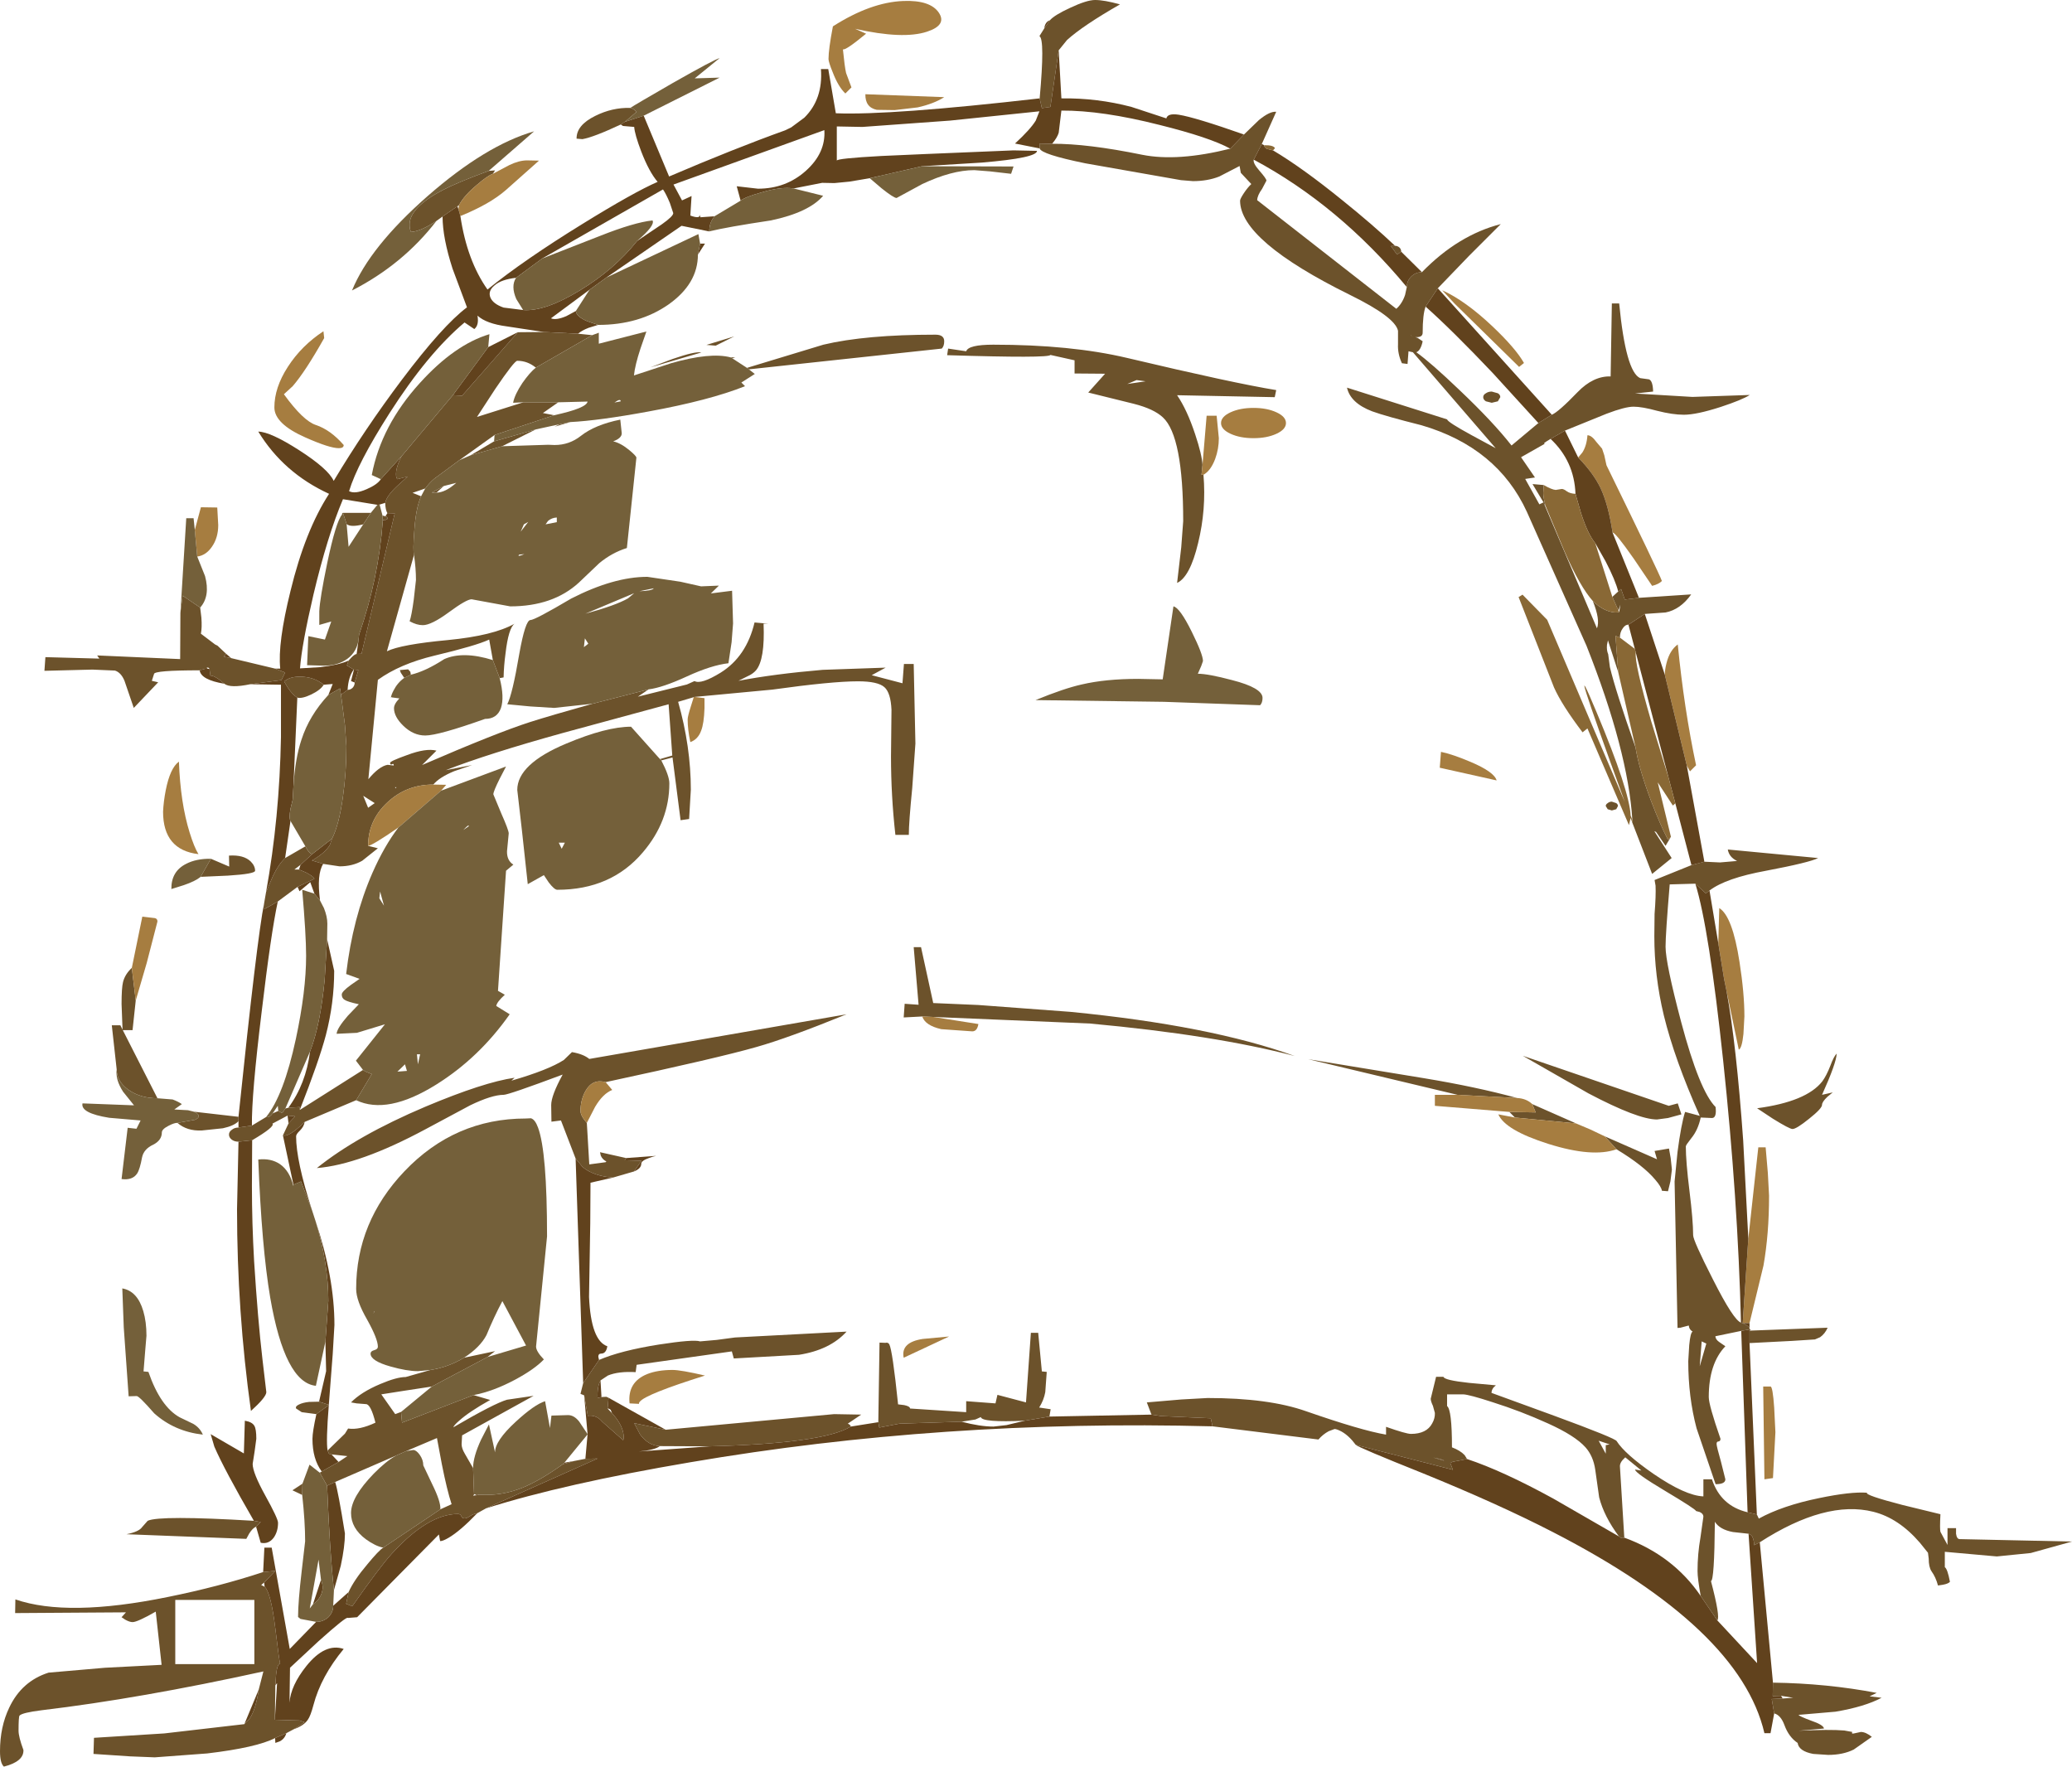 <?xml version="1.0" encoding="UTF-8" standalone="no"?>
<svg xmlns:ffdec="https://www.free-decompiler.com/flash" xmlns:xlink="http://www.w3.org/1999/xlink" ffdec:objectType="shape" height="361.85px" width="424.4px" xmlns="http://www.w3.org/2000/svg">
  <g transform="matrix(1.0, 0.0, 0.0, 1.0, -0.1, -0.35)">
    <path d="M317.95 85.3 Q319.3 84.75 323.25 80.65 326.45 77.35 330.0 77.45 L330.25 62.5 331.75 62.5 Q333.1 76.5 336.05 77.8 L337.85 78.05 Q338.65 78.35 338.7 80.55 L335.0 80.95 346.75 81.65 358.5 81.25 Q356.95 82.25 352.55 83.7 347.6 85.3 345.0 85.3 342.7 85.3 339.55 84.5 336.45 83.65 334.7 83.65 332.95 83.65 329.15 85.1 L320.65 88.55 317.7 90.25 Q316.5 90.95 316.35 91.15 L316.5 91.25 311.65 94.0 314.5 98.15 312.5 98.45 315.4 103.65 316.25 103.25 327.2 129.05 Q327.9 127.3 326.35 123.45 328.25 125.3 330.2 125.7 331.15 125.9 331.75 125.7 L332.0 124.2 331.6 125.4 330.35 122.6 331.55 121.5 332.15 121.0 332.9 123.15 335.8 122.8 346.5 122.1 Q344.3 125.2 341.25 125.8 L337.0 126.1 333.65 128.3 Q332.95 128.3 332.45 129.1 331.9 129.85 331.9 130.95 L331.0 130.6 331.55 138.0 329.45 131.5 329.25 132.45 Q329.15 133.55 329.5 134.35 L329.85 137.0 Q331.05 142.0 335.1 153.45 335.8 157.85 338.3 164.45 340.3 169.65 341.75 172.35 L342.35 171.75 341.25 173.6 339.3 170.75 338.95 170.6 342.5 176.1 338.5 179.35 334.4 168.75 334.45 168.3 Q333.55 154.05 325.05 132.6 L312.85 105.2 Q306.8 92.0 291.25 87.45 283.9 85.6 281.15 84.6 276.7 82.9 276.0 79.75 L296.5 86.25 Q296.6 86.8 301.55 89.5 L306.45 92.15 289.5 72.5 288.6 72.3 288.4 74.9 287.25 74.75 Q286.35 72.8 286.45 70.85 L286.45 68.1 Q285.85 65.3 276.7 60.8 254.1 49.65 254.1 41.45 254.1 41.1 254.85 39.95 255.65 38.75 256.4 38.05 L254.25 35.75 254.0 34.35 249.85 36.5 Q247.45 37.45 244.45 37.45 L242.0 37.25 222.4 33.8 Q213.35 31.95 213.05 30.75 L213.0 29.75 215.6 29.8 Q222.8 29.75 234.05 32.05 241.3 33.5 252.1 30.8 L254.9 27.9 257.95 24.95 Q260.2 23.1 261.5 23.25 L258.55 29.85 256.9 33.05 Q256.7 33.75 258.05 35.3 259.5 36.95 259.5 37.35 L258.6 39.05 Q257.65 40.35 257.6 41.35 L286.1 63.6 Q287.3 62.55 287.9 60.75 L288.25 59.15 Q288.25 57.9 289.15 57.0 290.05 56.1 291.35 56.1 298.75 48.5 307.5 46.25 L301.0 52.75 294.6 59.4 292.1 63.15 Q291.5 64.75 291.5 68.5 291.5 69.5 290.0 69.4 L290.45 69.55 291.5 70.25 Q291.1 72.15 290.2 72.5 293.2 74.65 299.05 80.25 305.95 86.8 309.7 91.6 L315.2 87.0 317.95 85.3 M316.3 99.7 L316.2 101.35 Q316.2 102.3 316.7 104.05 L316.25 103.25 314.0 99.5 316.3 99.7 M346.55 177.55 L349.2 176.85 352.4 177.0 355.9 176.7 Q354.25 175.9 354.0 174.35 L372.5 176.1 Q370.8 177.0 361.85 178.7 353.6 180.2 350.25 182.75 L349.5 183.35 347.35 181.35 342.1 181.5 Q341.25 191.7 341.25 194.25 341.25 197.6 344.45 209.7 348.2 223.8 351.5 227.1 351.75 229.35 350.75 229.35 L348.45 229.25 Q347.9 231.8 346.55 233.45 345.4 234.9 345.4 235.15 345.4 238.25 346.15 244.3 346.9 250.35 346.9 253.35 346.9 254.45 350.95 262.4 355.2 270.8 356.7 271.25 358.25 271.85 358.45 272.4 L358.45 272.65 356.75 272.95 351.45 274.05 Q351.5 274.7 352.2 275.2 L353.5 276.1 Q350.1 279.65 350.1 286.5 350.1 288.15 352.5 295.05 352.5 295.55 352.1 295.6 351.7 295.6 351.7 296.1 351.7 296.6 352.6 299.75 L353.5 303.35 Q353.5 304.35 351.5 304.35 L347.6 292.9 Q345.9 286.5 345.9 279.15 L346.1 275.85 Q346.35 273.25 346.8 273.1 346.3 272.8 346.1 272.3 L346.0 271.85 344.3 272.3 343.7 272.35 343.1 242.35 343.7 236.3 Q344.45 230.6 345.25 228.1 L348.25 228.9 Q343.1 217.35 340.9 208.35 338.95 200.25 338.95 192.1 L339.0 187.55 Q339.3 183.7 339.2 181.75 L339.0 180.6 346.55 177.55 M331.15 164.85 Q331.5 165.1 331.5 165.45 L331.15 166.1 330.25 166.35 329.4 166.1 329.0 165.45 Q329.0 165.1 329.4 164.85 329.75 164.55 330.25 164.55 L331.15 164.85 M341.75 229.35 L339.5 229.65 Q335.6 229.65 325.45 224.3 L312.0 216.6 341.9 226.85 343.75 226.35 344.5 228.6 341.75 229.35 M375.0 218.65 Q375.7 216.75 376.3 216.15 376.25 218.05 373.3 224.6 L375.5 224.1 374.4 225.0 Q373.3 226.05 373.3 226.65 373.3 227.4 370.65 229.5 368.05 231.6 367.25 231.6 366.65 231.6 363.25 229.5 L360.0 227.35 Q370.1 226.0 373.35 221.85 374.2 220.7 375.0 218.65 M328.8 233.1 L339.5 237.8 339.0 236.1 341.95 235.6 342.3 237.55 342.55 239.9 342.25 242.3 341.75 244.35 340.5 244.25 Q340.4 243.45 339.15 242.0 336.75 239.1 331.2 235.75 L328.8 233.1 M310.4 229.25 L309.25 228.1 314.65 228.2 313.95 226.5 322.9 230.45 310.4 229.25 M298.65 224.6 L268.05 217.3 291.8 221.2 Q302.4 222.95 310.85 225.25 L298.65 224.6 M329.0 296.35 L329.8 296.2 327.55 295.45 329.0 298.1 329.0 296.35 M358.45 275.45 L358.45 272.9 374.45 272.3 Q373.9 273.55 372.9 274.25 L371.85 274.7 367.2 275.0 358.45 275.45 M348.65 275.1 L348.25 280.2 349.6 275.55 348.65 275.1 M359.95 310.55 L360.35 311.4 Q365.15 308.75 372.7 307.2 379.2 305.85 382.5 306.1 382.05 306.6 389.75 308.6 L397.55 310.5 Q397.4 313.55 397.55 314.1 L399.0 316.8 399.0 313.35 400.75 313.35 400.75 314.5 Q400.9 315.6 401.5 315.6 L424.5 316.1 416.05 318.45 409.1 319.15 398.45 318.2 398.45 321.35 Q399.0 321.7 399.5 324.35 399.15 324.75 398.05 324.95 L397.05 325.1 Q396.6 323.4 395.7 322.15 395.15 321.3 395.15 319.6 L395.0 318.4 393.35 316.35 Q389.0 311.3 383.8 310.0 374.05 307.55 360.55 316.25 L359.4 316.85 Q359.35 315.4 358.8 314.8 L358.25 314.5 355.05 314.15 Q352.35 313.65 351.35 312.05 351.25 324.1 350.55 324.2 352.5 331.6 351.85 332.25 L348.45 327.25 Q347.8 323.65 347.8 322.15 347.8 318.65 348.4 315.25 L349.0 311.0 Q349.0 310.4 348.25 310.05 L347.5 309.85 Q347.4 309.45 341.2 305.75 335.0 302.05 335.0 301.35 L336.3 301.55 333.0 298.85 332.45 299.4 Q331.9 300.05 331.9 300.65 L332.8 315.3 Q332.45 315.5 332.05 315.3 L331.7 315.05 Q328.65 310.95 327.65 307.05 L326.85 301.4 Q326.45 298.6 324.85 296.8 322.7 294.4 317.15 291.9 311.65 289.4 305.8 287.55 301.05 286.0 299.8 285.95 L296.5 285.95 296.5 288.35 Q297.5 289.1 297.5 296.8 299.2 297.45 300.1 298.4 L300.6 299.2 297.7 299.75 297.15 300.0 297.7 301.4 277.8 296.3 Q276.4 294.4 274.85 293.55 273.9 293.05 273.45 293.05 L272.25 293.5 Q271.05 294.15 270.15 295.2 L248.45 292.5 248.1 290.85 237.95 290.4 235.95 290.1 235.0 287.6 242.05 287.0 247.45 286.7 Q259.95 286.7 267.6 289.4 278.95 293.35 284.0 294.2 L284.0 292.6 Q288.1 294.05 289.1 294.05 292.3 294.05 293.45 291.9 294.05 290.85 294.0 289.75 L293.6 288.3 Q293.15 287.35 293.15 286.85 L294.25 282.35 295.75 282.35 Q295.9 283.05 301.0 283.6 L306.5 284.1 306.05 284.5 Q305.6 285.05 305.6 285.65 L318.35 290.3 Q331.15 295.0 331.25 295.55 332.95 298.2 338.8 302.25 345.3 306.7 349.0 306.85 L349.0 303.35 350.75 303.35 Q352.55 308.8 358.05 310.1 L359.95 310.55 M363.25 345.0 Q374.3 345.15 384.5 347.1 L383.05 347.8 385.5 348.1 Q382.0 349.95 376.05 350.95 L368.5 351.6 Q368.55 351.85 371.1 352.8 373.6 353.65 373.7 354.4 L368.5 354.85 Q374.9 354.55 377.85 354.8 L379.5 355.1 Q379.25 355.55 379.85 355.4 L381.25 355.1 Q382.25 355.1 383.5 356.1 L379.8 358.7 Q377.6 359.8 374.55 359.8 L371.5 359.6 Q368.55 359.05 368.3 357.35 366.5 356.15 365.6 353.7 364.85 351.65 363.5 351.3 L363.0 348.35 365.25 348.25 367.4 348.1 364.9 347.7 363.2 347.75 363.25 345.0 M99.65 309.3 L97.85 310.3 Q97.0 310.45 96.35 310.9 95.7 311.35 95.25 311.35 94.75 311.35 94.6 310.9 94.4 310.45 93.9 310.45 87.75 310.45 80.3 318.65 77.85 321.35 72.25 329.35 L71.0 328.85 71.5 326.45 Q72.6 324.0 75.35 320.75 77.7 317.9 78.6 317.35 L90.3 309.5 92.6 308.45 Q91.65 305.55 90.6 300.25 L89.6 294.9 83.35 297.55 81.2 298.5 68.75 303.9 67.1 304.65 65.6 302.0 66.0 301.75 69.45 299.8 71.25 298.6 68.0 298.25 Q67.65 298.25 67.45 298.05 L67.2 297.45 70.75 294.0 71.4 292.95 Q73.7 293.3 77.0 291.75 76.05 287.95 75.05 287.95 L73.15 287.8 72.0 287.6 Q74.05 285.5 77.95 283.85 81.35 282.4 83.2 282.4 L88.3 280.95 Q91.9 280.4 95.15 278.45 L101.5 277.1 99.95 278.3 88.55 284.35 82.65 285.25 78.2 285.95 81.05 290.0 82.25 289.55 82.45 291.75 97.1 286.1 100.5 287.1 Q96.2 289.5 94.15 291.35 93.1 292.25 92.95 292.7 101.35 287.8 103.95 287.05 L109.4 286.25 94.75 294.35 94.65 296.15 Q94.65 297.0 95.3 298.1 L97.0 301.05 97.2 306.4 97.05 306.75 98.3 306.5 Q102.75 306.8 107.05 305.1 110.75 303.6 115.4 300.25 L117.7 299.6 120.0 299.15 122.5 299.1 99.65 309.3 M60.25 354.55 L58.75 355.35 56.45 356.35 Q52.65 358.3 42.55 359.5 L31.8 360.3 26.75 360.1 19.25 359.6 19.35 356.3 33.75 355.4 50.15 353.5 51.25 352.35 Q52.5 350.45 53.1 346.4 L54.05 342.7 Q28.8 348.25 8.65 350.65 4.65 351.15 4.1 351.75 3.9 352.0 3.9 354.85 3.9 356.1 4.9 358.8 5.0 361.15 0.9 362.2 0.1 361.5 0.1 359.05 0.1 354.05 2.0 350.1 4.55 344.7 10.05 342.95 L21.6 341.95 33.2 341.35 32.0 330.45 Q28.25 332.6 27.25 332.6 26.65 332.6 25.75 332.1 L25.0 331.6 25.9 330.6 3.2 330.75 3.25 327.95 Q13.95 331.65 34.5 327.45 44.9 325.35 54.0 322.35 L56.5 322.1 54.2 324.5 53.6 325.0 54.3 325.35 Q55.6 326.55 56.5 333.95 57.35 341.1 57.5 341.1 56.9 341.1 56.65 343.35 L56.5 345.55 56.4 352.6 61.45 352.75 62.5 353.1 Q61.4 353.85 60.25 354.55 M62.0 306.55 L60.0 305.6 62.05 304.25 62.0 306.55 M64.9 290.0 L61.9 289.6 60.75 288.85 Q60.55 288.4 61.3 288.05 62.05 287.65 63.4 287.5 L65.45 287.45 67.45 288.1 67.45 288.15 64.9 290.0 M58.05 232.9 L59.2 230.45 60.55 229.0 59.0 228.85 55.9 230.5 Q56.5 231.1 51.75 233.9 L48.95 234.2 Q48.15 234.2 47.6 233.8 47.0 233.35 47.0 232.75 47.0 232.15 47.6 231.75 48.15 231.3 48.95 231.3 L51.7 230.9 54.6 229.15 Q55.25 229.35 55.95 228.4 L57.1 227.9 57.9 228.35 58.55 227.4 59.15 227.25 61.5 227.1 61.5 227.7 74.45 219.5 74.9 219.8 76.25 220.35 73.05 225.7 62.5 230.15 Q59.25 233.35 58.05 232.9 M48.95 230.0 Q48.05 230.95 45.75 231.45 L41.45 231.9 Q38.4 232.05 36.45 230.35 L40.1 229.7 Q41.1 229.2 40.7 228.65 40.45 228.3 39.8 228.05 L48.95 229.1 48.95 230.0 M24.0 219.4 L23.0 210.35 24.75 210.35 25.2 211.25 25.0 206.0 Q25.0 202.7 25.3 201.5 25.7 199.9 27.1 198.6 L27.9 205.3 27.25 211.35 25.25 211.35 32.35 225.3 Q28.9 225.3 26.45 223.6 24.0 221.85 24.0 219.4 M54.2 185.35 L54.6 183.05 56.0 179.8 Q57.1 177.45 58.5 176.1 L62.65 173.7 Q63.5 175.35 64.1 175.25 L61.65 177.5 60.4 178.45 61.35 178.45 62.85 179.1 Q64.35 179.9 64.5 180.35 L61.05 182.0 57.0 185.0 Q55.65 185.8 54.25 186.55 L54.2 185.35 M51.35 140.5 Q47.25 141.35 46.05 140.4 L44.95 139.5 Q43.7 138.65 43.2 138.75 L43.0 137.35 Q42.8 136.95 42.4 137.15 42.95 137.35 42.25 137.35 L42.1 137.35 41.0 137.65 Q31.7 137.65 31.65 138.4 L31.2 139.8 32.5 140.1 27.5 145.35 25.6 139.8 Q24.9 138.1 23.65 137.7 L19.05 137.5 9.2 137.75 9.4 134.95 20.45 135.25 20.0 134.6 37.0 135.35 37.05 125.9 37.5 122.35 41.1 124.8 41.35 126.85 Q41.5 128.9 41.25 130.15 L44.15 132.35 44.65 132.6 46.4 134.25 45.95 134.85 47.45 135.15 56.45 137.3 58.5 138.1 57.75 139.65 51.35 140.5 M90.75 44.7 L89.5 45.6 Q86.25 47.75 84.3 47.85 84.0 47.35 84.0 46.35 84.0 42.85 90.75 39.3 93.7 37.75 100.2 35.35 L101.5 35.25 101.05 35.95 Q99.95 36.35 97.8 38.2 95.15 40.4 94.1 42.4 L93.8 42.6 90.75 44.7 M127.25 25.85 Q121.7 28.45 119.4 28.85 L118.2 28.75 Q118.15 26.0 122.0 24.1 125.5 22.35 129.2 22.45 129.75 22.5 130.5 23.25 L128.1 25.3 127.25 25.85 M213.05 20.5 Q214.15 8.35 213.0 7.75 L214.0 6.15 215.15 4.5 Q216.05 3.45 219.3 1.95 222.7 0.35 224.4 0.35 226.3 0.35 229.5 1.25 221.9 5.6 218.65 8.55 L216.95 10.65 215.25 22.25 213.5 22.5 213.05 20.5 M246.6 97.6 Q247.2 104.7 245.5 111.6 243.85 118.5 241.2 119.75 L242.05 112.45 242.45 107.1 Q242.45 89.7 238.3 85.85 236.45 84.1 232.3 83.05 L223.0 80.75 226.45 76.9 220.2 76.85 220.2 74.15 215.25 73.05 Q215.0 73.75 194.1 73.1 L194.3 71.75 198.0 72.3 Q198.45 70.95 203.55 70.95 219.45 70.95 230.9 73.65 252.85 78.85 261.5 80.25 L261.2 81.7 241.2 81.3 Q243.25 84.3 244.9 89.3 246.3 93.5 246.4 95.6 L246.2 97.6 246.6 97.6 M287.1 51.9 L286.25 52.5 285.0 50.75 285.85 50.7 Q286.35 50.7 286.75 51.05 287.1 51.4 287.1 51.9 M289.1 69.0 L289.4 69.4 289.05 68.9 289.1 69.0 M307.4 81.7 L306.9 82.55 305.65 82.85 304.45 82.55 Q303.9 82.2 303.9 81.7 303.9 81.2 304.45 80.9 304.95 80.55 305.65 80.55 L306.9 80.9 Q307.4 81.2 307.4 81.7 M118.5 68.7 L121.4 69.0 109.85 75.65 Q108.15 74.25 106.05 74.25 105.45 74.25 101.55 80.0 L97.8 85.75 107.3 82.75 114.45 82.75 111.3 84.95 113.6 85.4 101.4 89.45 94.2 94.6 89.05 98.4 Q88.05 99.25 87.2 100.4 L84.6 101.3 86.35 102.0 Q85.25 104.45 84.95 109.25 84.65 113.15 84.9 114.0 L79.35 133.75 Q82.2 132.35 91.85 131.45 101.15 130.55 105.5 128.1 104.25 129.0 103.65 134.15 103.3 136.7 103.25 139.1 L102.45 139.25 101.05 135.55 100.3 131.35 Q97.65 132.6 89.05 134.65 82.0 136.35 77.5 139.6 L75.55 159.95 Q77.75 157.3 79.5 157.0 L80.75 157.15 Q80.75 156.65 80.4 156.9 80.0 157.1 80.0 156.6 80.0 156.25 83.5 155.0 87.35 153.55 89.5 154.1 L86.55 157.05 Q101.8 150.45 108.65 148.25 112.9 146.9 121.45 144.5 L132.95 141.55 130.75 143.05 140.8 140.55 142.35 139.85 Q143.7 140.6 147.75 138.1 153.0 134.8 154.65 127.85 L157.5 128.1 156.5 128.1 Q156.8 135.45 154.95 137.65 154.3 138.4 153.15 138.9 L151.35 139.8 Q158.65 138.4 168.6 137.55 L181.5 137.1 178.65 138.65 184.95 140.3 185.25 136.35 187.25 136.35 187.6 152.65 186.95 161.75 Q186.25 168.8 186.25 171.35 L183.5 171.35 Q182.6 163.35 182.6 155.3 L182.7 145.75 Q182.55 142.25 181.25 141.1 179.9 139.9 175.85 139.9 170.5 139.9 158.3 141.6 L142.35 143.1 142.2 143.15 139.0 144.1 Q141.6 153.3 141.6 162.1 L141.25 168.1 139.5 168.35 137.85 155.5 135.55 156.1 135.5 156.0 135.4 155.8 137.8 155.1 137.05 144.6 115.5 150.45 Q100.15 154.7 91.4 158.1 L96.8 157.05 93.15 158.3 Q90.1 159.55 88.85 161.05 83.3 161.05 79.4 164.75 75.5 168.4 75.5 173.6 L77.5 174.1 74.3 176.65 Q72.3 177.8 69.65 177.8 L66.3 177.3 64.0 176.6 Q66.7 175.05 67.65 173.45 L68.1 172.15 Q69.55 169.3 70.35 163.5 71.05 158.55 71.05 153.15 L70.75 148.85 69.95 142.65 71.3 141.65 Q71.9 141.65 72.35 141.2 72.75 140.75 72.75 140.15 L73.5 137.6 72.6 137.5 72.55 137.5 71.15 136.65 71.5 135.65 72.1 135.0 Q72.75 134.35 73.15 134.3 L74.15 134.25 80.95 105.5 79.45 105.45 Q79.05 104.85 79.0 103.35 79.3 101.9 81.45 99.9 L83.6 97.95 81.5 98.5 Q81.1 98.1 81.25 96.9 81.45 95.5 82.35 93.8 L92.85 81.3 94.75 81.4 106.15 68.4 111.45 68.35 118.5 68.7 M149.75 73.55 L150.7 73.55 150.1 73.75 149.75 73.55 M153.1 75.7 L168.75 70.95 Q177.35 68.9 191.7 68.9 193.5 68.9 193.5 70.25 193.5 71.25 193.0 71.75 L153.5 76.0 153.1 75.7 M116.9 86.8 L113.7 87.75 114.7 87.25 116.9 86.8 M109.85 88.3 L102.95 91.75 96.5 93.6 101.3 90.75 109.85 88.3 M82.9 139.2 L82.2 138.15 82.0 137.6 83.7 137.45 84.15 137.95 84.25 138.55 82.9 139.2 M135.25 155.8 L135.3 155.8 135.45 156.1 135.25 155.8 M119.75 286.15 L119.0 285.85 119.55 283.65 122.8 278.9 Q127.2 277.0 135.05 275.75 142.15 274.65 143.5 275.1 L146.9 274.8 150.65 274.3 173.5 273.1 Q170.1 276.85 163.75 277.85 L150.4 278.6 150.0 277.15 130.5 279.9 130.3 281.4 Q126.75 281.2 124.6 282.1 L123.1 283.1 Q122.4 284.4 122.5 286.7 L123.3 286.5 124.3 286.45 124.75 286.65 124.55 288.85 125.45 289.8 Q127.35 291.85 127.75 293.8 127.95 294.8 127.75 295.35 L123.5 291.6 123.45 291.55 Q122.25 290.1 120.5 290.35 L119.75 286.15 M118.0 237.65 L115.0 229.85 113.05 230.1 113.0 226.7 Q113.0 224.75 115.35 220.45 104.25 224.6 103.25 224.6 100.85 224.6 96.4 226.75 L87.25 231.65 Q73.75 238.9 65.0 239.6 73.25 232.95 87.3 227.0 99.2 222.0 105.5 221.1 L104.85 221.7 Q112.45 219.5 115.6 217.45 L117.25 215.85 Q119.6 216.25 120.8 217.25 L173.5 208.1 Q161.45 213.0 155.05 214.8 147.2 217.05 124.15 222.0 121.45 221.25 120.0 223.85 119.0 225.7 119.0 227.9 119.0 228.9 120.3 230.35 L120.8 238.85 124.15 238.4 124.3 238.25 Q123.5 237.85 123.15 237.05 L123.0 236.35 128.35 237.55 128.05 238.0 131.5 238.1 129.95 240.3 125.65 241.55 Q121.7 241.25 119.45 239.4 L118.0 237.65 M136.45 293.2 L170.95 290.0 176.5 290.1 173.75 291.95 Q174.35 292.2 174.35 292.55 168.8 296.0 145.4 296.6 L135.25 296.55 Q132.9 296.45 131.2 294.15 L130.0 291.85 136.45 293.2 M180.0 291.65 L180.25 275.35 181.45 275.4 Q182.0 275.25 182.25 275.7 182.9 276.9 184.05 288.0 L185.3 288.15 Q186.5 288.4 186.5 288.85 L198.0 289.6 198.0 287.35 204.0 287.8 204.4 286.05 210.25 287.6 211.25 273.35 212.75 273.35 213.5 281.25 214.5 281.35 214.2 285.5 Q213.9 287.15 212.95 288.65 L215.3 289.0 215.05 290.5 210.0 291.35 Q201.2 291.75 201.0 290.6 L199.9 291.1 197.05 291.55 184.35 291.95 180.2 292.75 180.0 291.65 M234.75 78.45 L232.9 78.2 231.0 79.0 234.75 78.45 M189.0 208.55 L185.2 208.75 185.4 205.95 188.25 206.15 187.25 194.35 188.75 194.35 191.25 205.8 200.5 206.2 219.3 207.6 Q248.0 210.4 265.3 216.65 248.9 212.35 223.4 210.0 L191.3 208.65 189.0 208.55 M144.8 71.0 L150.5 69.25 146.7 71.15 144.8 71.0 M133.3 75.6 L137.8 73.9 Q142.55 72.25 143.75 72.55 L133.3 75.6 M78.45 105.95 L79.05 106.1 79.55 106.35 79.45 106.65 79.05 106.85 78.6 106.85 78.5 106.9 78.45 105.95 M74.5 107.75 Q71.95 108.4 71.1 107.7 L70.35 105.4 76.05 105.4 74.5 107.75 M61.0 143.25 Q60.05 142.65 59.15 141.35 L58.3 139.95 Q59.4 138.95 61.5 138.95 64.4 138.95 66.4 140.6 65.8 141.65 63.85 142.6 61.95 143.5 61.0 143.25 M41.2 179.95 L43.3 176.25 47.05 177.85 47.0 175.6 Q50.0 175.4 51.45 176.8 52.35 177.7 52.35 178.7 52.35 179.35 46.8 179.7 L41.2 179.95 M74.5 163.35 L75.5 165.8 76.85 164.85 74.5 163.35 M89.5 101.25 L88.55 101.25 91.0 99.9 89.5 101.25 M81.0 161.6 L81.15 161.8 81.3 161.6 81.0 161.6 M52.1 311.85 L53.5 312.1 52.55 313.05 Q51.85 313.35 51.15 314.45 L50.55 315.55 26.0 314.6 Q28.55 314.1 29.2 313.15 L30.35 311.85 Q32.75 310.7 52.1 311.85 M52.2 341.2 L52.2 328.05 36.0 328.05 36.0 341.2 52.2 341.2 M294.65 299.1 L293.7 298.9 295.9 299.55 Q295.65 299.3 294.65 299.1" fill="#6c522b" fill-rule="evenodd" stroke="none"/>
    <path d="M323.35 94.05 L324.2 93.05 Q325.1 91.65 325.25 89.5 326.1 89.5 327.1 90.9 L328.25 92.25 328.7 93.6 329.15 95.65 Q339.9 117.65 340.5 119.35 339.9 120.0 338.5 120.35 L334.75 114.8 Q330.9 109.3 330.4 109.45 329.55 103.8 327.95 100.35 326.5 97.3 323.35 94.05 M345.6 157.15 L341.1 138.55 Q341.1 137.5 341.45 136.15 342.1 133.55 343.75 132.35 345.05 145.55 347.5 157.1 L346.25 158.35 345.6 157.15 M352.05 193.55 L352.25 186.35 Q354.95 188.0 356.4 197.4 357.4 203.8 357.4 208.55 L357.2 212.15 Q356.9 215.05 356.25 215.35 L353.75 203.4 353.4 201.65 353.25 200.95 352.05 193.55 M358.2 254.05 L360.25 235.35 361.75 235.35 362.2 240.6 362.45 245.25 Q362.45 253.15 361.3 259.6 L358.45 271.35 357.05 271.35 358.2 254.05 M322.9 230.45 L325.85 231.7 328.8 233.1 331.2 235.75 Q326.3 237.5 317.25 234.65 308.4 231.85 307.0 228.6 L310.4 229.25 322.9 230.45 M309.25 228.1 L294.0 226.85 294.0 224.6 298.65 224.6 310.85 225.25 Q312.75 225.35 313.95 226.5 L314.65 228.2 309.25 228.1 M361.25 284.35 L362.75 284.35 Q363.2 284.35 363.5 288.65 L363.75 293.7 363.25 303.1 361.5 303.35 361.25 284.35 M27.1 198.6 L29.25 188.1 31.8 188.4 Q32.35 188.5 32.35 189.1 L30.15 197.6 27.9 205.3 27.1 198.6 M40.0 108.9 L41.25 104.25 44.6 104.3 44.8 107.9 Q44.8 110.5 43.5 112.35 42.3 114.1 40.5 114.35 L40.0 108.9 M101.05 35.95 L104.45 34.15 Q106.45 33.2 108.05 33.2 L110.5 33.25 103.75 39.25 Q100.45 42.15 94.4 44.6 L94.0 43.2 94.1 42.4 Q95.15 40.4 97.8 38.2 99.95 36.35 101.05 35.95 M256.85 83.9 Q259.6 83.9 261.55 84.8 263.5 85.7 263.5 87.0 263.5 88.3 261.55 89.2 259.6 90.1 256.85 90.1 254.1 90.1 252.15 89.2 250.2 88.3 250.2 87.0 250.2 85.7 252.15 84.8 254.1 83.9 256.85 83.9 M246.6 97.6 L246.2 97.6 246.4 95.6 247.25 85.5 249.3 85.5 249.75 90.1 Q249.75 92.3 249.0 94.35 248.1 96.75 246.6 97.6 M298.0 62.5 L295.5 59.8 Q300.25 61.95 305.8 67.2 310.55 71.7 312.25 74.7 L311.25 75.5 298.0 62.5 M142.35 143.1 L144.4 143.35 144.4 145.4 Q144.3 148.55 143.7 150.05 143.05 151.8 141.5 152.35 140.95 149.8 140.95 147.7 140.95 147.1 141.6 145.05 L142.2 143.15 142.35 143.1 M88.85 161.05 L91.5 161.1 90.45 162.3 81.7 169.85 Q76.25 173.6 75.5 173.6 75.5 168.4 79.4 164.75 83.3 161.05 88.85 161.05 M124.15 222.0 L125.5 223.6 Q123.6 224.35 122.0 227.05 L120.3 230.35 Q119.0 228.9 119.0 227.9 119.0 225.7 120.0 223.85 121.45 221.25 124.15 222.0 M188.05 22.35 L183.35 22.9 179.7 22.85 Q177.3 22.35 177.35 19.65 L193.5 20.25 Q191.4 21.6 188.05 22.35 M192.4 2.95 Q194.1 5.5 189.95 6.85 185.05 8.45 175.25 6.25 L177.5 7.25 Q173.25 10.75 172.75 10.45 173.1 14.0 173.4 15.3 L174.5 18.25 173.25 19.5 Q171.8 18.1 170.7 15.25 169.8 13.05 169.8 12.45 169.8 10.45 170.7 5.75 178.45 0.8 185.15 0.55 190.65 0.35 192.4 2.95 M189.0 208.55 L191.3 208.65 200.5 210.1 Q200.25 211.6 199.25 211.6 L192.9 211.15 Q189.6 210.4 189.0 208.55 M295.25 154.35 Q297.65 154.85 301.3 156.4 306.15 158.45 306.65 160.2 L295.0 157.6 295.25 154.35 M66.35 68.2 L66.5 69.6 Q62.65 76.45 60.05 79.45 L58.25 81.1 Q62.2 86.55 64.8 87.4 67.8 88.4 70.5 91.5 70.5 92.15 69.5 92.15 67.6 92.15 62.65 89.95 56.3 87.15 56.3 83.8 56.3 79.75 59.05 75.5 61.85 71.15 66.35 68.2 M34.05 162.2 Q34.95 157.65 36.75 156.35 37.05 164.8 38.95 170.9 39.9 173.95 40.75 175.3 33.5 174.45 33.5 166.6 33.6 164.5 34.05 162.2 M132.65 281.8 Q134.8 280.95 137.85 280.95 139.55 280.95 144.5 282.1 132.4 285.9 131.15 287.45 130.9 287.75 131.0 287.9 L129.05 287.8 Q128.6 283.45 132.65 281.8 M185.2 278.45 Q184.55 275.3 189.1 274.6 L194.5 274.1 185.2 278.45" fill="#a67d40" fill-rule="evenodd" stroke="none"/>
    <path d="M317.95 85.3 L315.2 87.0 305.85 76.75 Q297.5 67.95 292.1 63.15 L294.6 59.4 317.95 85.3 M291.35 56.1 Q290.05 56.1 289.15 57.0 288.25 57.9 288.25 59.15 274.35 42.4 256.9 33.05 L258.55 29.85 259.05 30.1 Q259.05 30.55 259.6 30.85 L260.85 31.15 Q266.9 34.75 275.15 41.45 281.3 46.4 285.85 50.7 L285.0 50.75 286.25 52.5 287.1 51.9 291.35 56.1 M254.9 27.9 L252.1 30.8 Q247.9 28.5 237.65 25.95 225.85 22.95 217.5 23.0 L216.95 27.55 Q216.65 28.55 215.6 29.8 L213.0 29.75 213.05 30.75 208.0 29.75 Q211.15 26.85 212.25 25.05 L213.0 23.15 194.7 25.05 176.75 26.35 171.5 26.25 171.5 33.25 Q171.5 32.8 180.6 32.3 L189.65 31.9 207.7 31.15 212.5 31.25 Q212.55 32.7 201.2 33.65 L188.95 34.4 178.25 36.85 174.1 37.55 171.0 37.85 168.5 37.8 162.65 38.95 Q160.15 38.55 156.1 39.75 152.7 40.7 151.8 41.45 L151.0 38.5 155.35 39.0 Q161.1 39.0 165.2 35.3 169.25 31.65 168.95 27.0 L138.05 38.15 139.8 41.4 141.75 40.5 141.5 44.5 Q143.5 45.25 143.5 44.3 L143.55 44.85 146.45 44.65 Q145.65 45.6 145.45 46.8 L145.35 47.75 139.7 46.6 124.3 57.2 120.85 59.7 112.95 65.55 Q114.0 66.0 116.1 65.1 L118.05 64.05 Q118.15 65.2 120.4 66.15 L122.6 66.9 120.65 67.5 Q119.25 68.05 118.5 68.7 L111.45 68.35 103.9 67.2 Q99.7 66.65 97.9 65.0 98.25 66.95 97.25 67.75 L95.25 66.4 Q87.7 72.75 79.9 84.95 73.3 95.3 71.6 100.95 72.8 101.6 75.2 100.55 77.4 99.6 78.1 98.5 L82.35 93.8 Q81.45 95.5 81.25 96.9 81.1 98.1 81.5 98.5 L83.6 97.95 81.45 99.9 Q79.3 101.9 79.0 103.35 L77.85 103.7 77.4 103.75 70.35 102.6 Q67.15 110.15 64.3 122.15 61.9 132.45 61.55 137.25 L65.65 137.0 Q69.55 136.55 71.5 135.65 L71.15 136.65 72.55 137.5 Q71.45 139.0 71.3 141.65 L69.95 142.65 69.75 141.35 67.35 142.7 68.25 140.45 66.4 140.6 Q64.4 138.95 61.5 138.95 59.4 138.95 58.3 139.95 L59.15 141.35 Q60.05 142.65 61.0 143.25 L60.2 161.45 60.05 164.15 59.6 166.0 Q59.25 167.95 59.6 168.5 L58.5 176.1 Q57.1 177.45 56.0 179.8 L54.6 183.05 Q57.35 167.85 57.65 151.3 L57.65 140.6 51.35 140.5 57.75 139.65 58.5 138.1 56.45 137.3 57.5 137.3 Q56.95 132.1 59.6 121.4 62.6 109.05 67.5 101.5 58.15 97.2 53.0 88.75 55.5 88.8 61.35 92.55 67.35 96.4 68.45 98.85 74.8 88.25 82.4 78.15 90.8 67.0 95.75 63.3 L92.8 55.4 Q90.75 49.05 90.75 44.7 L93.8 42.6 94.0 43.2 94.4 44.6 Q95.75 53.7 99.95 59.65 107.35 53.65 119.35 46.25 129.95 39.7 134.8 37.6 133.05 35.55 131.45 31.4 130.1 27.85 130.0 26.35 L127.7 26.15 127.25 25.85 128.1 25.3 131.95 24.05 137.15 36.5 Q150.6 30.75 160.9 27.05 L162.15 26.45 164.85 24.45 Q168.7 20.65 168.25 14.5 L169.75 14.5 171.3 23.55 Q182.5 24.0 213.05 20.5 L213.5 22.5 215.25 22.25 216.95 10.65 217.5 20.5 Q224.85 20.4 231.85 22.25 L239.0 24.6 Q239.25 23.5 241.55 23.85 244.95 24.4 254.9 27.9 M333.65 128.3 L337.0 126.1 341.1 138.55 345.6 157.15 349.2 176.85 346.55 177.55 343.25 164.9 341.8 159.4 335.15 134.0 334.95 133.25 333.65 128.3 M335.8 122.8 L332.9 123.15 332.15 121.0 331.55 121.5 Q331.0 119.25 328.95 115.3 L326.85 111.6 Q325.35 109.8 323.95 105.5 L322.8 101.5 Q322.55 94.8 317.7 90.25 L320.65 88.55 323.35 94.05 Q326.5 97.3 327.95 100.35 329.55 103.8 330.4 109.45 L335.8 122.8 M356.75 272.95 L358.45 272.65 358.45 272.9 358.45 275.45 359.95 310.55 358.05 310.1 356.75 272.95 M358.45 272.4 Q358.25 271.85 356.7 271.25 356.05 245.8 353.05 217.6 350.15 190.35 347.35 181.35 L349.5 183.35 350.25 182.75 352.05 193.55 353.25 200.95 353.4 201.65 353.75 203.4 Q355.75 214.3 357.15 233.95 L358.2 254.05 357.05 271.35 358.45 271.35 358.45 272.4 M360.55 316.25 L363.25 345.0 363.2 347.75 364.9 347.7 365.25 348.25 363.0 348.35 363.5 351.3 362.75 355.35 361.5 355.35 Q356.5 333.85 318.15 314.15 307.1 308.45 291.5 302.1 278.5 296.9 277.8 296.3 L297.7 301.4 297.15 300.0 297.7 299.75 300.6 299.2 Q307.85 301.6 318.25 307.3 L331.7 315.05 332.05 315.3 Q332.45 315.5 332.8 315.3 342.8 318.95 348.45 327.25 L351.85 332.25 360.0 341.0 358.25 314.5 358.8 314.8 Q359.35 315.4 359.4 316.85 L360.55 316.25 M248.45 292.5 Q193.0 291.05 141.55 299.85 115.6 304.25 99.65 309.3 L122.5 299.1 120.0 299.15 120.45 294.15 120.45 294.1 119.75 286.15 120.5 290.35 Q122.25 290.1 123.45 291.55 L123.5 291.6 127.75 295.35 Q127.95 294.8 127.75 293.8 127.35 291.85 125.45 289.8 L125.2 289.15 Q124.9 288.85 124.55 288.85 L124.75 286.65 136.45 293.2 130.0 291.85 131.2 294.15 Q132.9 296.45 135.25 296.55 134.25 297.35 130.95 297.65 L145.4 296.6 Q168.8 296.0 174.35 292.55 L180.0 291.65 180.2 292.75 184.35 291.95 197.05 291.55 Q200.85 292.55 203.6 292.55 L206.25 292.25 210.0 291.35 215.05 290.5 235.95 290.1 237.95 290.4 248.1 290.85 248.45 292.5 M97.85 310.3 Q94.35 313.95 91.95 315.35 90.75 316.05 90.25 316.0 L90.0 314.65 73.25 331.6 71.35 331.75 Q71.15 331.3 65.3 336.55 L59.5 341.95 59.4 349.1 Q59.65 345.6 62.85 341.6 66.7 336.8 70.5 338.1 65.85 343.7 64.3 349.6 63.7 351.85 63.15 352.6 62.35 353.8 60.25 354.55 61.4 353.85 62.5 353.1 L61.45 352.75 56.4 352.6 56.85 345.1 56.5 345.55 56.65 343.35 Q56.9 341.1 57.5 341.1 57.35 341.1 56.5 333.95 55.6 326.55 54.3 325.35 L54.2 324.5 56.5 322.1 54.0 322.35 54.25 317.35 55.75 317.35 59.45 338.1 64.85 332.55 Q66.3 332.55 67.35 331.6 68.35 330.6 68.35 329.25 L71.5 326.45 71.0 328.85 72.25 329.35 Q77.85 321.35 80.3 318.65 87.75 310.45 93.9 310.45 94.4 310.45 94.6 310.9 94.75 311.35 95.25 311.35 95.7 311.35 96.35 310.9 97.0 310.45 97.85 310.3 M58.75 355.35 Q58.45 356.45 57.45 357.0 L56.5 357.35 56.45 356.35 58.75 355.35 M50.15 353.5 L53.1 346.4 Q52.5 350.45 51.25 352.35 L50.15 353.5 M66.0 301.75 Q64.1 299.2 64.1 295.05 64.1 293.65 64.9 290.0 L67.45 288.15 Q66.85 295.6 67.2 297.45 L67.45 298.05 Q67.65 298.25 68.0 298.25 L69.45 299.8 66.0 301.75 M65.45 287.45 L66.9 281.2 66.75 275.15 67.35 266.8 Q67.35 259.0 64.7 250.35 68.6 262.0 68.6 271.75 L68.25 277.7 67.45 288.1 65.45 287.45 M60.2 243.0 L58.05 232.9 Q59.25 233.35 62.5 230.15 62.35 231.1 61.55 231.9 60.75 232.65 60.75 233.1 60.75 238.1 63.95 248.05 L61.75 242.35 60.2 243.0 M59.2 230.45 L59.0 228.85 60.55 229.0 59.2 230.45 M51.75 233.9 L51.7 243.25 Q51.7 250.85 52.15 258.7 52.9 270.55 53.85 278.7 L54.65 285.5 Q54.65 286.5 51.5 289.35 48.65 268.95 48.65 248.05 L48.95 234.2 51.75 233.9 M48.95 231.3 L48.95 230.0 48.95 229.1 Q52.75 192.45 54.2 185.35 L54.25 186.55 Q55.65 185.8 57.0 185.0 55.6 191.5 53.7 207.55 51.6 224.75 51.7 230.9 L48.95 231.3 M46.05 140.4 Q41.25 139.6 41.0 137.65 L42.1 137.35 42.25 137.35 43.0 137.35 43.2 138.75 Q43.7 138.65 44.95 139.5 L46.05 140.4 M46.4 134.25 L47.45 135.15 45.95 134.85 46.4 134.25 M214.0 6.15 Q214.15 4.85 215.15 4.5 L214.0 6.15 M143.5 50.25 L144.5 50.25 143.05 52.5 143.5 50.25 M119.55 283.65 L118.0 237.65 119.45 239.4 Q121.7 241.25 125.65 241.55 L121.05 242.6 121.0 250.9 120.75 266.0 Q121.15 274.95 124.5 276.1 124.25 277.6 123.25 277.6 122.65 277.6 122.65 278.25 L122.8 278.9 119.55 283.65 M128.35 237.55 L134.5 237.1 Q133.75 237.25 133.0 237.55 131.45 238.1 131.45 238.7 131.45 239.7 129.95 240.3 L131.5 238.1 128.05 238.0 128.35 237.55 M123.1 283.1 L123.3 286.5 122.5 286.7 Q122.4 284.4 123.1 283.1 M130.6 49.7 L135.65 46.3 Q138.0 44.65 138.0 44.0 L137.3 41.9 Q136.5 40.0 135.9 39.15 L111.15 53.3 105.8 57.25 Q102.75 57.6 101.4 58.8 100.0 59.95 100.55 61.3 101.1 62.6 103.25 63.35 L107.25 63.85 Q111.7 64.2 118.85 59.85 125.95 55.55 130.6 49.7 M106.15 68.4 L94.75 81.4 92.85 81.3 100.1 71.45 106.15 68.4 M79.45 105.45 L80.95 105.5 74.15 134.25 73.15 134.3 73.5 131.7 73.65 130.35 Q77.65 118.75 78.5 107.1 L78.6 106.85 79.05 106.85 79.45 106.65 79.55 106.35 79.05 106.1 79.45 105.45 M72.6 137.5 L73.5 137.6 72.75 140.15 72.0 139.85 72.6 137.5 M68.1 172.15 L67.65 173.45 Q66.7 175.05 64.0 176.6 L66.3 177.3 Q64.95 179.4 65.65 184.8 L64.5 183.4 63.65 181.05 61.45 182.9 61.05 182.0 64.5 180.35 Q64.35 179.9 62.85 179.1 L61.35 178.45 61.65 177.5 64.1 175.25 68.1 172.15 M63.6 215.75 Q65.7 210.35 66.6 201.05 L67.1 192.7 68.55 199.2 Q68.55 205.8 66.85 212.35 65.45 217.65 61.5 227.7 L61.5 227.1 59.15 227.25 Q62.75 222.4 63.6 215.75 M52.1 311.85 Q46.0 301.3 44.0 296.65 L43.25 294.1 50.05 298.05 50.25 291.35 Q51.75 291.6 52.2 292.4 52.6 293.05 52.6 295.05 L52.25 297.65 51.85 300.2 Q51.85 302.0 54.45 306.7 57.05 311.4 57.05 312.25 57.05 314.0 56.2 315.25 55.15 316.7 53.5 316.35 L52.55 313.05 53.5 312.1 52.1 311.85 M67.1 304.65 L68.75 303.9 Q69.35 305.7 70.75 314.45 70.75 317.1 69.9 321.05 L68.5 326.05 Q67.65 318.3 67.1 304.65 M65.85 323.95 Q66.45 325.4 65.95 326.75 65.5 328.05 64.2 328.95 L65.85 323.95 M117.7 299.6 L115.4 300.25 115.7 299.95 117.7 299.6 M98.3 306.5 L97.05 306.75 97.7 306.45 98.3 306.5 M294.65 299.1 Q295.65 299.3 295.9 299.55 L293.7 298.9 294.65 299.1" fill="#61421d" fill-rule="evenodd" stroke="none"/>
    <path d="M334.45 168.3 L334.4 168.75 334.1 167.9 333.75 169.35 325.25 149.55 324.25 150.35 Q320.0 144.75 318.4 141.15 L311.15 122.65 311.95 122.15 317.0 127.3 332.9 164.6 Q320.05 129.3 327.15 146.3 333.85 162.3 334.1 167.4 L334.45 168.3 M342.35 171.75 L341.75 172.35 Q340.3 169.65 338.3 164.45 335.8 157.85 335.1 153.45 L331.55 138.0 331.0 130.6 331.9 130.95 334.95 133.25 335.15 134.0 Q334.85 136.2 338.3 148.05 L341.8 159.4 343.25 164.9 342.75 165.35 339.65 160.6 342.35 171.75 M330.35 122.6 L331.6 125.4 331.75 125.7 Q331.15 125.9 330.2 125.7 328.25 125.3 326.35 123.45 323.75 120.55 320.6 113.4 L316.7 104.05 Q316.2 102.3 316.2 101.35 L316.3 99.7 Q317.95 100.65 318.75 100.7 L320.0 100.5 Q320.4 100.5 321.05 101.0 321.7 101.45 322.8 101.5 L323.95 105.5 Q325.35 109.8 326.85 111.6 L330.35 122.6 M260.85 31.15 L259.6 30.85 Q259.05 30.55 259.05 30.1 260.9 30.05 261.25 30.7 L260.85 31.15" fill="#896835" fill-rule="evenodd" stroke="none"/>
    <path d="M64.85 332.55 L61.65 331.95 61.15 331.55 Q61.15 328.5 61.9 322.1 L62.6 316.05 Q62.6 312.05 62.0 306.55 L62.05 304.25 63.5 300.35 65.6 302.0 67.1 304.65 Q67.65 318.3 68.5 326.05 L68.35 329.25 Q68.35 330.6 67.35 331.6 66.3 332.55 64.85 332.55 M66.75 275.15 L64.8 284.2 Q58.45 283.55 55.45 266.15 53.7 255.85 53.0 237.85 55.6 237.55 57.45 238.8 59.45 240.2 60.2 243.3 L60.2 243.0 61.75 242.35 63.95 248.05 64.6 250.05 64.65 250.2 64.7 250.35 Q67.35 259.0 67.35 266.8 L66.75 275.15 M36.45 230.35 Q35.85 230.3 34.6 230.95 33.25 231.65 33.25 232.3 33.25 233.9 31.5 234.8 29.55 235.7 29.2 237.4 28.75 239.85 28.2 240.7 27.25 242.15 25.0 241.85 L26.25 231.35 28.05 231.55 28.9 229.85 22.45 229.3 Q16.55 228.35 17.0 226.35 L27.55 226.75 25.3 223.95 Q23.7 221.45 24.0 219.4 24.0 221.85 26.45 223.6 28.9 225.3 32.35 225.3 L35.45 225.55 Q36.55 225.95 37.35 226.5 L35.8 227.6 38.6 227.75 39.8 228.05 Q40.45 228.3 40.7 228.65 41.1 229.2 40.1 229.7 L36.45 230.35 M37.05 125.9 L38.25 106.5 39.75 106.5 40.0 108.9 40.5 114.35 42.1 118.35 Q43.2 122.45 41.1 124.8 L37.5 122.35 37.05 125.9 M89.5 45.6 Q82.65 54.5 72.2 59.85 75.85 50.9 87.7 40.5 99.6 30.1 109.5 27.25 L100.2 35.35 Q93.7 37.75 90.75 39.3 84.0 42.85 84.0 46.35 84.0 47.35 84.3 47.85 86.25 47.75 89.5 45.6 M129.2 22.45 Q130.35 21.7 137.9 17.35 146.35 12.55 147.5 12.25 L142.4 16.4 147.5 16.25 131.95 24.05 128.1 25.3 130.5 23.25 Q129.75 22.5 129.2 22.45 M188.95 34.4 L207.7 34.45 207.2 35.95 202.85 35.45 199.65 35.2 Q195.05 35.2 189.0 38.05 L183.75 40.9 Q183.15 40.9 180.65 38.9 L178.25 36.85 188.95 34.4 M162.65 38.95 L168.7 40.45 Q165.8 43.85 158.0 45.5 149.0 46.85 145.35 47.75 L145.45 46.8 Q145.65 45.6 146.45 44.65 L151.8 41.45 Q152.7 40.7 156.1 39.75 160.15 38.55 162.65 38.95 M124.3 57.2 L143.15 48.3 143.5 50.25 143.05 52.5 Q143.05 58.45 137.05 62.7 131.05 66.9 122.6 66.9 L120.4 66.15 Q118.15 65.2 118.05 64.05 L120.85 59.7 124.3 57.2 M121.4 69.0 L122.75 68.5 122.75 70.75 132.5 68.25 131.3 71.7 Q130.15 75.2 129.95 77.25 L137.55 74.75 Q145.6 72.45 149.75 73.55 L150.1 73.75 153.1 75.7 153.5 76.0 154.7 76.95 151.95 78.7 152.7 79.45 Q145.45 82.35 132.85 84.65 122.8 86.5 116.9 86.8 L114.7 87.25 109.85 88.3 101.3 90.75 101.4 89.45 113.6 85.4 Q120.25 83.95 120.45 82.6 L114.45 82.75 107.3 82.75 105.2 82.85 Q105.5 81.2 107.1 78.8 108.6 76.65 109.85 75.65 L121.4 69.0 M102.95 91.75 L112.4 91.45 113.7 91.5 Q116.7 91.5 119.05 89.65 121.95 87.35 127.15 86.3 L127.45 89.1 Q127.45 90.1 125.7 90.75 127.25 91.1 129.0 92.55 130.45 93.75 130.45 94.1 L128.5 112.6 Q125.45 113.55 122.85 115.7 L118.65 119.7 Q113.35 124.55 104.6 124.55 L96.7 123.1 Q95.65 123.1 92.05 125.75 88.45 128.4 86.7 128.4 85.45 128.4 84.0 127.6 84.4 126.5 84.85 123.15 L85.3 119.15 Q85.3 116.8 84.9 114.0 84.65 113.15 84.95 109.25 85.25 104.45 86.35 102.0 L87.2 100.4 Q88.05 99.25 89.05 98.4 L94.2 94.6 96.5 93.6 102.95 91.75 M102.45 139.25 Q103.45 143.2 102.7 145.4 101.9 147.6 99.45 147.6 89.9 151.0 87.2 151.0 84.75 151.0 82.7 149.0 80.8 147.15 80.8 145.4 80.8 144.8 81.35 144.05 L81.9 143.4 80.4 143.2 Q80.2 143.05 80.15 143.35 80.2 142.75 80.7 141.8 81.5 140.2 82.9 139.2 L84.25 138.55 Q87.25 137.85 91.1 135.35 94.95 133.65 101.05 135.55 L102.45 139.25 M121.45 144.5 L113.6 145.35 108.75 145.05 104.0 144.6 Q105.05 142.6 106.45 134.35 107.7 127.35 108.75 127.35 109.65 127.35 117.1 122.95 125.8 118.5 132.7 118.5 L139.45 119.5 143.7 120.45 147.35 120.3 145.7 121.9 150.05 121.35 150.25 128.05 149.95 131.9 149.3 136.2 Q145.8 136.6 140.8 138.9 135.8 141.2 132.95 141.55 L121.45 144.5 M135.55 156.1 Q137.2 159.25 137.2 160.8 137.2 168.55 131.8 174.9 125.3 182.6 114.25 182.6 113.65 182.6 112.5 181.1 L111.5 179.6 108.2 181.45 107.0 170.4 106.05 162.15 Q106.05 156.85 116.1 152.65 124.3 149.2 129.35 149.2 L135.25 155.8 135.45 156.1 135.3 155.8 135.4 155.8 135.5 156.0 135.55 156.1 M90.45 162.3 L103.75 157.35 102.45 159.85 Q101.15 162.45 101.15 163.05 L102.75 166.9 Q104.3 170.4 104.3 171.05 L103.95 174.7 Q103.9 176.6 105.25 177.45 L103.75 178.7 102.1 203.3 103.5 204.1 Q101.85 205.6 101.75 206.4 L104.5 208.1 Q98.25 217.0 89.45 222.5 79.45 228.75 73.05 225.7 L76.25 220.35 74.9 219.8 74.45 219.5 73.0 217.6 78.95 210.15 73.2 211.9 69.05 212.1 Q69.1 211.0 71.35 208.4 L73.6 206.05 Q71.3 205.55 70.7 205.15 70.1 204.8 70.1 204.05 70.1 203.45 71.95 202.1 L73.75 200.85 71.0 199.85 Q72.35 188.35 76.4 179.1 78.8 173.65 81.7 169.85 L90.45 162.3 M88.3 280.95 L85.7 281.2 Q83.45 281.2 80.1 280.25 76.0 279.1 76.0 277.6 76.0 277.1 76.75 276.9 77.5 276.7 77.5 276.2 77.5 274.6 75.3 270.65 73.05 266.75 73.05 264.35 73.05 250.65 82.95 240.25 93.25 229.45 107.8 229.45 L108.85 229.4 Q109.7 229.65 110.3 231.3 112.15 236.25 112.15 253.6 L109.9 276.15 Q109.9 277.15 111.5 278.8 109.6 280.8 105.6 282.95 101.1 285.35 97.1 286.1 L82.45 291.75 82.25 289.55 88.55 284.35 99.95 278.3 107.85 275.95 103.0 266.85 Q101.25 270.15 99.75 273.8 98.45 276.3 95.15 278.45 91.9 280.4 88.3 280.95 M97.0 301.05 Q97.0 298.75 98.65 295.2 L100.25 292.1 101.5 297.85 Q101.45 295.5 105.75 291.55 109.55 288.05 111.75 287.35 L112.75 292.85 113.05 290.3 116.45 290.2 Q117.7 290.2 118.75 291.55 L120.45 294.1 120.45 294.15 115.7 299.95 115.4 300.25 Q110.75 303.6 107.05 305.1 102.75 306.8 98.3 306.5 L97.7 306.45 97.2 306.4 97.0 301.05 M212.2 143.75 Q218.05 141.35 221.65 140.55 226.55 139.4 233.25 139.4 L238.25 139.5 240.45 124.55 Q241.75 124.8 244.2 129.75 246.5 134.4 246.5 135.75 L246.15 136.75 245.45 138.35 Q247.55 138.35 252.45 139.65 258.7 141.25 258.7 143.3 258.7 144.3 258.2 144.8 L238.5 144.1 212.2 143.75 M130.6 49.7 Q125.95 55.55 118.85 59.85 111.7 64.2 107.25 63.85 L105.85 61.6 Q104.7 58.95 105.8 57.25 L111.15 53.3 123.05 48.65 Q130.0 45.9 133.75 45.5 134.35 46.5 130.6 49.7 M92.85 81.3 L82.35 93.8 78.1 98.5 76.25 97.65 Q78.15 87.55 86.1 78.8 93.2 70.95 100.35 68.8 L100.1 71.45 92.85 81.3 M69.95 142.65 L70.75 148.85 71.05 153.15 Q71.05 158.55 70.35 163.5 69.55 169.3 68.1 172.15 L64.1 175.25 Q63.5 175.35 62.65 173.7 L59.6 168.5 Q59.25 167.95 59.6 166.0 L60.05 164.15 60.2 161.45 Q60.55 155.7 61.85 151.85 63.45 146.9 67.35 142.7 L69.75 141.35 69.95 142.65 M125.95 82.8 L127.25 82.55 Q127.2 82.1 126.6 82.4 L125.95 82.8 M77.85 103.7 L78.45 105.95 78.5 106.9 78.5 107.1 Q77.65 118.75 73.65 130.35 L73.5 131.7 Q72.95 134.35 70.7 135.65 68.9 136.7 66.45 136.7 L63.0 136.6 63.25 130.65 66.65 131.35 67.95 127.65 65.5 128.35 65.5 125.55 Q65.6 123.0 67.15 115.55 68.9 107.25 70.15 105.75 L70.2 105.45 70.35 105.4 71.1 107.7 71.5 112.35 74.5 107.75 76.05 105.4 77.4 103.75 77.85 103.7 M41.2 179.95 Q40.1 180.85 37.75 181.65 L35.2 182.45 Q35.15 178.85 38.2 177.3 40.3 176.2 43.3 176.25 L41.2 179.95 M77.95 182.95 L77.8 184.35 78.75 185.85 77.95 182.95 M64.5 183.4 L65.65 184.8 66.45 186.35 Q67.15 188.1 67.15 189.55 L67.1 192.7 66.6 201.05 Q65.7 210.35 63.6 215.75 L58.55 227.4 57.9 228.35 57.1 227.9 57.0 226.85 55.95 228.4 Q55.25 229.35 54.6 229.15 58.2 224.75 60.7 213.15 62.8 203.35 62.8 196.1 62.8 191.85 62.0 182.6 L64.5 183.4 M128.75 122.9 L130.0 121.85 120.0 126.05 Q126.25 124.35 128.75 122.9 M131.05 121.45 Q133.75 121.35 134.0 120.85 L131.05 121.45 M106.45 113.95 Q105.9 114.5 107.5 113.85 L106.45 113.95 M107.4 107.75 L106.75 109.25 108.3 107.25 107.4 107.75 M111.85 107.75 L114.15 107.3 114.15 106.35 Q113.1 106.4 112.35 107.05 L111.85 107.75 M91.0 99.9 L88.55 101.25 89.5 101.25 Q91.3 101.25 93.55 99.25 L91.0 99.9 M120.6 132.2 L119.9 131.1 119.7 132.9 120.6 132.2 M115.8 172.95 L114.55 172.95 115.15 174.2 115.8 172.95 M95.0 170.35 L96.1 169.6 Q96.2 169.2 95.6 169.75 L95.0 170.35 M85.7 218.35 L86.15 216.3 85.5 216.3 85.7 218.35 M83.05 218.35 L81.5 219.85 83.45 219.7 83.05 218.35 M76.8 268.9 L76.55 269.45 76.85 268.9 76.8 268.9 M25.15 264.25 Q28.25 264.8 29.45 268.9 30.1 271.1 30.1 273.95 L29.85 276.9 29.5 281.25 30.5 281.35 Q32.95 288.45 36.9 290.65 L39.7 292.0 Q41.05 292.8 41.65 294.2 35.85 293.55 31.7 289.85 28.6 286.3 28.1 286.3 L26.45 286.35 25.45 272.25 25.15 264.25 M81.2 298.5 L83.35 297.55 84.75 297.35 Q85.35 297.35 86.05 298.3 86.8 299.35 86.8 300.5 L88.65 304.4 Q90.4 307.95 90.3 309.5 L78.6 317.35 Q77.0 317.05 75.0 315.6 72.0 313.35 72.0 310.25 72.0 307.0 76.65 302.2 79.1 299.7 81.2 298.5 M64.2 328.95 Q65.5 328.05 65.95 326.75 66.45 325.4 65.85 323.95 L65.35 319.8 63.55 329.8 64.2 328.95" fill="#74603a" fill-rule="evenodd" stroke="none"/>
  </g>
</svg>
